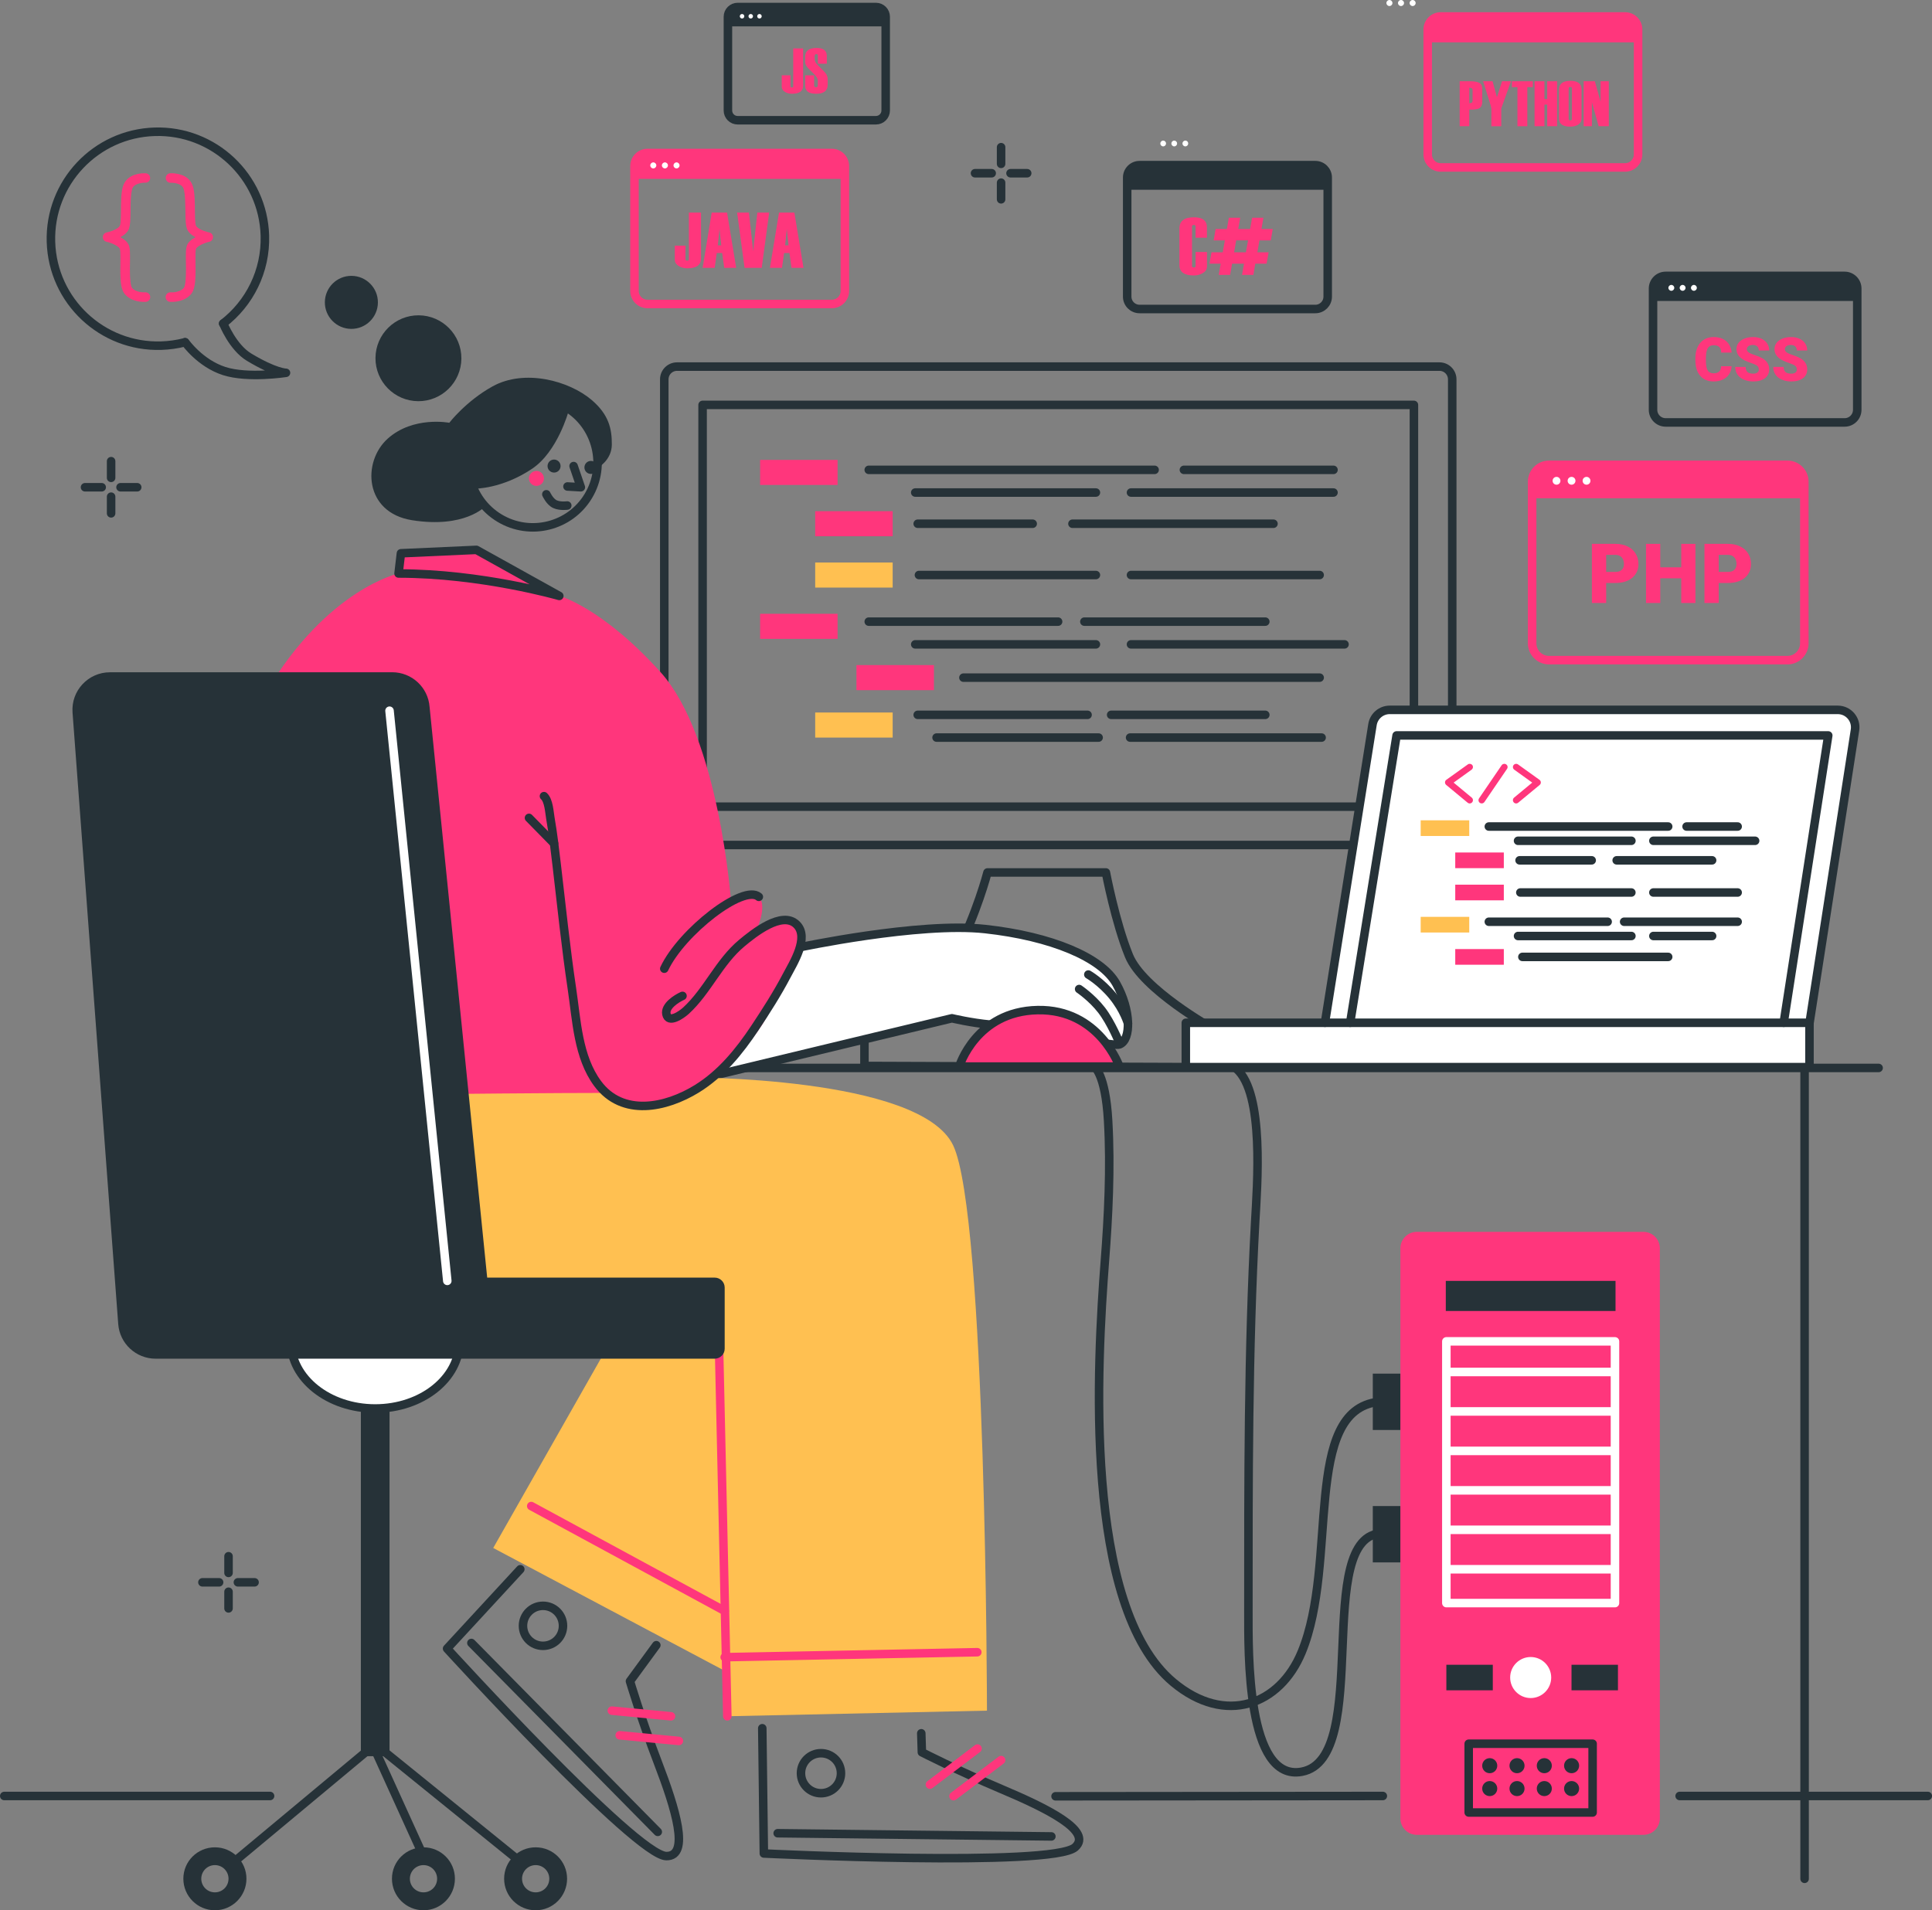 <?xml version="1.0" encoding="UTF-8"?>
<svg id="Capa_2" xmlns="http://www.w3.org/2000/svg" viewBox="0 0 453.83 448.81">
  <rect x="0" y="0" width="453.83" height="448.81" fill="#808080" stroke="none"/>
  <defs>
    <style>
      .cls-1 {
        fill: #ffc051;
      }

      .cls-2 {
        fill: #263238;
      }

      .cls-3, .cls-4 {
        fill: #fff;
      }

      .cls-5 {
        stroke: #fff;
      }

      .cls-5, .cls-6, .cls-4, .cls-7 {
        stroke-linecap: round;
        stroke-linejoin: round;
        stroke-width: 2px;
      }

      .cls-5, .cls-6, .cls-7 {
        fill: none;
      }

      .cls-6, .cls-4 {
        stroke: #263238;
      }

      .cls-8 {
        fill: #ff367c;
      }

      .cls-7 {
        stroke: #ff367c;
      }
    </style>
  </defs>
  <g id="Floor">
    <g id="Layer-29">
      <path class="cls-6" d="M394.55,421.96h58.29"/>
      <path class="cls-6" d="M247.95,422.03l76.88-.07"/>
      <path class="cls-6" d="M1,421.96h62.44"/>
    </g>
  </g>
  <g id="Sparkles">
    <g id="Layer-32">
      <g>
        <path class="cls-6" d="M53.68,365.63v3.92"/>
        <path class="cls-6" d="M53.68,373.97v3.92"/>
        <path class="cls-6" d="M47.55,371.76h3.92"/>
        <path class="cls-6" d="M55.88,371.76h3.92"/>
      </g>
      <g>
        <path class="cls-6" d="M235.16,34.58v3.92"/>
        <path class="cls-6" d="M235.16,42.91v3.92"/>
        <path class="cls-6" d="M229.03,40.7h3.92"/>
        <path class="cls-6" d="M237.37,40.7h3.92"/>
      </g>
      <g>
        <path class="cls-6" d="M26.1,108.35v3.92"/>
        <path class="cls-6" d="M26.1,116.69v3.92"/>
        <path class="cls-6" d="M19.97,114.48h3.92"/>
        <path class="cls-6" d="M28.31,114.48h3.92"/>
      </g>
    </g>
  </g>
  <g id="Windows">
    <g>
      <g id="Layer-26">
        <path class="cls-8" d="M360.05,117.07h63.68s.37-2.04-.32-4.34c-.69-2.3-2.42-3.27-2.42-3.27l-58.29-.25s-1.78,1.16-2.44,3.52c-.66,2.36-.21,4.34-.21,4.34Z"/>
        <path class="cls-7" d="M359.9,122.62v-9.45c0-2.18,1.77-3.96,3.96-3.96h56.02c2.18,0,3.96,1.77,3.96,3.96v37.97c0,2.18-1.77,3.96-3.96,3.96h-56.02c-2.18,0-3.96-1.77-3.96-3.96v-28.52"/>
      </g>
      <path class="cls-3" d="M364.71,112.96c0-.51.41-.92.92-.92s.92.41.92.92-.41.92-.92.92-.92-.41-.92-.92Z"/>
      <path class="cls-3" d="M368.24,112.96c0-.51.41-.92.92-.92s.92.41.92.92-.41.92-.92.92-.92-.41-.92-.92Z"/>
      <path class="cls-3" d="M371.76,112.96c0-.51.41-.92.92-.92s.92.41.92.92-.41.92-.92.92-.92-.41-.92-.92Z"/>
      <path class="cls-2" d="M388.42,70.71h47.78s.27-1.53-.24-3.25c-.51-1.72-1.82-2.45-1.82-2.45l-43.73-.19s-1.34.87-1.83,2.64c-.5,1.77-.16,3.25-.16,3.25Z"/>
      <path class="cls-6" d="M388.3,74.88v-7.09c0-1.64,1.33-2.97,2.97-2.97h42.03c1.64,0,2.97,1.33,2.97,2.97v28.49c0,1.64-1.33,2.97-2.97,2.97h-42.03c-1.64,0-2.97-1.33-2.97-2.97v-21.4"/>
      <path class="cls-3" d="M391.91,67.63c0-.38.31-.69.69-.69s.69.31.69.69-.31.69-.69.69-.69-.31-.69-.69Z"/>
      <path class="cls-3" d="M394.56,67.63c0-.38.31-.69.69-.69s.69.31.69.69-.31.69-.69.69-.69-.31-.69-.69Z"/>
      <path class="cls-3" d="M397.21,67.63c0-.38.31-.69.69-.69s.69.31.69.69-.31.69-.69.69-.69-.31-.69-.69Z"/>
      <g>
        <path class="cls-8" d="M377.29,136.96v4.71h-3.35v-13.89h5.54c1.06,0,2,.2,2.82.59.82.39,1.45.95,1.9,1.67.45.72.67,1.54.67,2.46,0,1.35-.49,2.44-1.45,3.25-.97.81-2.3,1.22-3.99,1.22h-2.14ZM377.29,134.37h2.19c.65,0,1.14-.16,1.48-.49.34-.32.51-.78.51-1.37,0-.65-.18-1.17-.52-1.55-.35-.39-.83-.59-1.43-.59h-2.23v4.01Z"/>
        <path class="cls-8" d="M398.26,141.67h-3.33v-5.8h-4.93v5.8h-3.35v-13.89h3.35v5.51h4.93v-5.51h3.33v13.89Z"/>
        <path class="cls-8" d="M403.73,136.96v4.71h-3.35v-13.89h5.54c1.06,0,2,.2,2.82.59.82.39,1.45.95,1.9,1.67.45.72.67,1.54.67,2.46,0,1.35-.49,2.44-1.45,3.25-.97.81-2.3,1.22-3.99,1.22h-2.14ZM403.73,134.37h2.19c.65,0,1.14-.16,1.48-.49.34-.32.51-.78.51-1.37,0-.65-.18-1.17-.52-1.55-.35-.39-.83-.59-1.43-.59h-2.23v4.01Z"/>
      </g>
      <g>
        <path class="cls-8" d="M406.75,86.04c-.03.71-.22,1.33-.57,1.87-.35.54-.84.96-1.47,1.26-.63.3-1.35.45-2.16.45-1.33,0-2.38-.43-3.15-1.3-.77-.87-1.15-2.09-1.15-3.68v-.5c0-.99.17-1.86.52-2.61.35-.75.84-1.32,1.49-1.73.65-.41,1.4-.61,2.26-.61,1.23,0,2.22.32,2.97.97.75.65,1.17,1.54,1.27,2.68h-2.44c-.02-.62-.17-1.06-.47-1.33-.29-.27-.74-.4-1.34-.4s-1.05.23-1.34.68c-.28.46-.43,1.18-.45,2.18v.72c0,1.08.14,1.86.41,2.32.27.46.74.7,1.4.7.56,0,.99-.13,1.29-.4.3-.26.45-.68.47-1.26h2.43Z"/>
        <path class="cls-8" d="M413.14,86.78c0-.36-.13-.64-.38-.84-.25-.2-.7-.41-1.33-.62-.64-.21-1.16-.42-1.56-.62-1.31-.65-1.97-1.53-1.97-2.66,0-.56.16-1.06.49-1.49.33-.43.79-.76,1.39-1,.6-.24,1.27-.36,2.02-.36s1.38.13,1.96.39c.58.26,1.03.63,1.35,1.11.32.48.48,1.03.48,1.65h-2.44c0-.41-.13-.73-.38-.96-.25-.23-.6-.34-1.03-.34s-.78.1-1.03.29c-.25.19-.38.44-.38.74,0,.26.14.5.42.71.28.21.77.43,1.47.65.7.23,1.28.47,1.73.73,1.1.63,1.64,1.5,1.64,2.61,0,.89-.33,1.58-1,2.09-.67.51-1.59.76-2.75.76-.82,0-1.57-.15-2.23-.44-.67-.29-1.17-.7-1.5-1.21-.34-.51-.5-1.1-.5-1.77h2.45c0,.54.14.94.42,1.2.28.26.74.39,1.37.39.4,0,.72-.09.96-.26.23-.17.35-.42.35-.73Z"/>
        <path class="cls-8" d="M422.07,86.78c0-.36-.13-.64-.38-.84-.25-.2-.7-.41-1.33-.62-.64-.21-1.16-.42-1.56-.62-1.31-.65-1.97-1.53-1.97-2.66,0-.56.16-1.06.49-1.49.33-.43.79-.76,1.39-1,.6-.24,1.27-.36,2.02-.36s1.38.13,1.96.39c.58.26,1.03.63,1.35,1.11.32.48.48,1.03.48,1.65h-2.44c0-.41-.13-.73-.38-.96-.25-.23-.6-.34-1.03-.34s-.78.1-1.03.29c-.25.19-.38.44-.38.74,0,.26.14.5.42.71.28.21.77.43,1.47.65.7.23,1.28.47,1.73.73,1.1.63,1.64,1.5,1.64,2.61,0,.89-.33,1.58-1,2.09-.67.51-1.59.76-2.75.76-.82,0-1.57-.15-2.23-.44-.67-.29-1.17-.7-1.5-1.21-.34-.51-.5-1.1-.5-1.77h2.45c0,.54.14.94.42,1.2.28.26.74.39,1.37.39.4,0,.72-.09.96-.26.23-.17.35-.42.35-.73Z"/>
      </g>
    </g>
    <g id="Layer-26-2" data-name="Layer-26">
      <path class="cls-8" d="M149.15,42.03h49.22s.28-1.58-.25-3.35c-.53-1.78-1.87-2.53-1.87-2.53l-45.05-.19s-1.38.89-1.89,2.72c-.51,1.82-.16,3.35-.16,3.35Z"/>
      <path class="cls-7" d="M149.04,46.32v-7.31c0-1.69,1.37-3.06,3.06-3.06h43.3c1.69,0,3.06,1.37,3.06,3.06v29.35c0,1.69-1.37,3.06-3.06,3.06h-43.3c-1.69,0-3.06-1.37-3.06-3.06v-22.04"/>
    </g>
    <path class="cls-3" d="M152.75,38.86c0-.39.32-.71.71-.71s.71.32.71.71-.32.71-.71.71-.71-.32-.71-.71Z"/>
    <path class="cls-3" d="M155.48,38.86c0-.39.32-.71.71-.71s.71.32.71.71-.32.71-.71.71-.71-.32-.71-.71Z"/>
    <path class="cls-3" d="M158.21,38.86c0-.39.32-.71.71-.71s.71.32.71.71-.32.71-.71.71-.71-.32-.71-.71Z"/>
    <path class="cls-2" d="M171.08,6.2h36.92s.21-1.18-.18-2.51c-.4-1.33-1.4-1.9-1.4-1.9l-33.79-.14s-1.03.67-1.42,2.04c-.39,1.37-.12,2.51-.12,2.51Z"/>
    <path class="cls-6" d="M170.99,9.42V3.94c0-1.27,1.03-2.29,2.29-2.29h32.48c1.27,0,2.29,1.03,2.29,2.29v22.02c0,1.27-1.03,2.29-2.29,2.29h-32.48c-1.27,0-2.29-1.03-2.29-2.29V9.42"/>
    <path class="cls-3" d="M173.78,3.82c0-.29.24-.53.53-.53s.53.24.53.53-.24.53-.53.53-.53-.24-.53-.53Z"/>
    <path class="cls-3" d="M175.82,3.82c0-.29.24-.53.53-.53s.53.24.53.53-.24.53-.53.53-.53-.24-.53-.53Z"/>
    <path class="cls-3" d="M177.87,3.82c0-.29.24-.53.53-.53s.53.24.53.53-.24.53-.53.53-.53-.24-.53-.53Z"/>
    <g>
      <path class="cls-8" d="M158.5,57.72h2.52v3.2c0,.21.13.32.4.32s.4-.11.4-.32v-10.97h2.85v10.76c0,1.56-1.08,2.33-3.23,2.33-.77,0-1.45-.19-2.04-.56s-.89-.87-.89-1.48v-3.29Z"/>
      <path class="cls-8" d="M172.95,62.93h-2.83l-.48-3.48h-1.27l-.49,3.48h-2.83l2.13-12.98h3.61l2.14,12.98ZM169.42,57.64l-.41-3.87-.39,3.87h.8Z"/>
      <path class="cls-8" d="M180.68,49.95l-1.75,12.98h-4.03l-1.75-12.98h2.78l.99,9.07.98-9.07h2.79Z"/>
      <path class="cls-8" d="M188.76,62.93h-2.83l-.48-3.48h-1.27l-.49,3.48h-2.83l2.13-12.98h3.61l2.14,12.98ZM185.23,57.64l-.41-3.87-.39,3.87h.8Z"/>
    </g>
    <g id="Layer-26-3" data-name="Layer-26">
      <path class="cls-8" d="M335.49,9.95h49.22s.28-1.58-.25-3.35c-.53-1.78-1.87-2.53-1.87-2.53l-45.05-.19s-1.38.89-1.89,2.72c-.51,1.82-.16,3.35-.16,3.35Z"/>
      <path class="cls-7" d="M335.37,14.24v-7.31c0-1.69,1.37-3.06,3.06-3.06h43.3c1.69,0,3.06,1.37,3.06,3.06v29.35c0,1.69-1.37,3.06-3.06,3.06h-43.3c-1.69,0-3.06-1.37-3.06-3.06V14.24"/>
    </g>
    <path class="cls-3" d="M325.67.71c0-.39.32-.71.71-.71s.71.32.71.71-.32.71-.71.71-.71-.32-.71-.71Z"/>
    <path class="cls-3" d="M328.39.71c0-.39.32-.71.71-.71s.71.32.71.71-.32.71-.71.71-.71-.32-.71-.71Z"/>
    <path class="cls-3" d="M331.12.71c0-.39.32-.71.71-.71s.71.32.71.71-.32.71-.71.71-.71-.32-.71-.71Z"/>
    <g>
      <path class="cls-8" d="M183.64,17.69h2.05v2.61c0,.17.11.26.32.26s.32-.09.32-.26v-8.93h2.32v8.76c0,1.27-.88,1.9-2.63,1.9-.62,0-1.18-.15-1.66-.46-.48-.3-.73-.7-.73-1.2v-2.68Z"/>
      <path class="cls-8" d="M189.13,17.71h2.11v2.42c0,.24.15.36.44.36s.42-.12.42-.36v-1.25c0-.38-.26-.83-.77-1.35-.99-.96-1.6-1.6-1.84-1.93s-.36-.69-.36-1.08v-1.19c0-1.37.9-2.06,2.69-2.06,1.6,0,2.4.62,2.4,1.87v1.83h-2.11v-1.94c0-.21-.12-.32-.35-.32-.28,0-.41.2-.41.61l.04.69c0,.39.26.85.78,1.37.97.93,1.59,1.58,1.85,1.94.26.37.4.79.4,1.25v1.35c0,1.4-.9,2.11-2.69,2.11s-2.6-.64-2.6-1.92v-2.41Z"/>
    </g>
    <path class="cls-2" d="M264.89,44.59h46.92s.27-1.5-.23-3.2c-.5-1.69-1.78-2.41-1.78-2.41l-42.95-.18s-1.31.85-1.8,2.59c-.49,1.74-.16,3.2-.16,3.2Z"/>
    <path class="cls-6" d="M264.78,48.68v-6.97c0-1.61,1.3-2.91,2.91-2.91h41.28c1.61,0,2.91,1.3,2.91,2.91v27.98c0,1.61-1.3,2.91-2.91,2.91h-41.28c-1.61,0-2.91-1.3-2.91-2.91v-21.01"/>
    <path class="cls-3" d="M272.56,33.71c0-.37.3-.68.67-.68s.67.3.67.68-.3.68-.67.68-.67-.3-.67-.68Z"/>
    <path class="cls-3" d="M275.16,33.71c0-.37.3-.68.67-.68s.67.3.67.68-.3.68-.67.68-.67-.3-.67-.68Z"/>
    <path class="cls-3" d="M277.76,33.71c0-.37.3-.68.68-.68s.67.3.67.68-.3.68-.67.68-.68-.3-.68-.68Z"/>
    <g>
      <path class="cls-8" d="M283.52,55.85h-2.68v-2.66c0-.22-.14-.33-.41-.33-.28,0-.43.11-.43.33v9.32c0,.22.14.33.43.33s.41-.11.41-.33v-3.31h2.68v3.41c0,.64-.31,1.15-.94,1.53-.62.38-1.33.58-2.12.58-2.27,0-3.41-.8-3.41-2.42v-8.64c0-1.74,1.14-2.61,3.41-2.61,2.04,0,3.05.79,3.05,2.38v2.43Z"/>
      <path class="cls-8" d="M298.97,53.81l-.46,2.67h-2.67l-.48,2.8h2.64l-.48,2.67h-2.65l-.45,2.64h-2.66l.45-2.64h-2.79l-.46,2.64h-2.67l.45-2.64h-2.64l.49-2.67h2.63l.5-2.8h-2.63l.46-2.67h2.65l.46-2.65h2.67l-.47,2.65h2.79l.47-2.65h2.66l-.46,2.65h2.65ZM293.17,56.47h-2.79l-.48,2.8h2.77l.5-2.8Z"/>
    </g>
    <g>
      <path class="cls-8" d="M345.14,25.76v3.89h-2.26v-10.56h2.44c.97,0,1.69.12,2.16.37.47.25.7.75.7,1.5v2.93c0,.69-.19,1.18-.57,1.47-.38.29-1.2.42-2.46.4ZM345.91,23.69v-2.53c0-.37-.26-.56-.77-.56v3.65c.52,0,.77-.19.77-.56Z"/>
      <path class="cls-8" d="M354.93,19.09l-1.52,4.26-.76,2.13v4.18h-2.32v-4.1c-.04-.37-.24-1.1-.6-2.19-.3-.92-.75-2.35-1.34-4.28h2.21l1.04,3.75,1.19-3.75h2.09Z"/>
      <path class="cls-8" d="M360.07,20.47h-1.3v9.19h-2.32v-9.19h-1.3v-1.38h4.91v1.38Z"/>
      <path class="cls-8" d="M365.76,29.65h-2.32v-5.07h-.65v5.07h-2.32v-10.56h2.32v4.21h.65v-4.21h2.32v10.56Z"/>
      <path class="cls-8" d="M366.22,27.85v-6.8c0-1.37.89-2.06,2.66-2.06s2.63.68,2.63,2.04v6.8c0,.61-.24,1.09-.73,1.42-.49.33-1.12.5-1.91.5-1.77,0-2.65-.63-2.65-1.9ZM369.25,27.96v-7.2c0-.21-.12-.32-.38-.32s-.39.11-.39.32v7.2c0,.21.13.32.39.32s.38-.11.38-.32Z"/>
      <path class="cls-8" d="M377.91,29.65h-2.39l-1.58-5.63v5.63h-1.94v-10.56h2.64l1.33,4.82v-4.82h1.94v10.56Z"/>
    </g>
  </g>
  <g id="Speech_bubble">
    <g>
      <g id="Layer-27">
        <path class="cls-6" d="M52.41,76.02c6.18-4.75,10.06-12.31,9.81-20.69-.42-13.88-12.01-24.79-25.88-24.37-13.88.42-24.79,12.01-24.37,25.88.42,13.88,12.01,24.79,25.88,24.37,1.92-.06,3.79-.33,5.58-.79"/>
        <path class="cls-6" d="M52.44,76s2.22,5.6,6.08,7.92c6.12,3.68,8.66,3.67,8.66,3.67,0,0-8.94,1.38-14.51-.41-5.69-1.83-9.17-6.79-9.17-6.79"/>
      </g>
      <g id="Layer-28">
        <path class="cls-8" d="M34.15,40.71c-.24,0-.57-.01-.93.02-.55.06-1.09.17-1.61.35-1.06.37-1.89,1-2.4,1.93-.56,1.02-.74,2.53-.79,5.36,0,.28,0,.47,0,1-.03,2.23-.08,3.14-.23,3.59-.11.33-.59.73-1.35,1.07-.39.18-.81.32-1.23.44-.25.07-.44.12-.54.14-1.18.23-1.22,1.91-.05,2.19.1.02.3.06.56.14.43.13.84.31,1.23.49.78.37,1.26.77,1.35,1.05.11.34.15,1.14.12,3.29-.01.7-.02,1.06-.02,1.49,0,3.15.22,4.9,1.1,5.89.53.6,1.19,1.04,1.96,1.33.98.37,1.96.48,2.8.44.06,0,.1,0,.14,0,.62-.05,1.08-.6,1.03-1.21-.05-.62-.6-1.08-1.21-1.03,0,0-.02,0-.05,0-.2,0-.46,0-.75-.02-.41-.04-.8-.14-1.16-.28-.45-.17-.8-.39-1.07-.7-.34-.39-.54-1.93-.54-4.4,0-.41.01-.77.02-1.47.04-2.58.01-3.33-.21-4.03-.28-.87-1.04-1.5-2.03-2.05.97-.54,1.73-1.18,2.03-2.07.26-.78.31-1.68.35-4.26,0-.53,0-.71,0-.98.04-2.39.21-3.78.51-4.33.22-.39.61-.68,1.19-.89.6-.21,1.25-.29,1.72-.28.02,0,.03,0,.02,0,.62.03,1.14-.43,1.16-1.05.03-.62-.45-1.14-1.07-1.16-.02,0,0,0-.05,0Z"/>
        <path class="cls-8" d="M40,40.71c-.62.03-1.1.55-1.07,1.16.03.62.55,1.1,1.16,1.07,0,0,0,0,.02,0,.48-.01,1.12.05,1.72.26.58.2.97.49,1.19.89.31.56.47,1.94.51,4.33,0,.27.02.45.02.98.03,2.58.07,3.48.33,4.26.3.89,1.06,1.54,2.03,2.07-.99.55-1.75,1.18-2.03,2.05-.22.7-.25,1.46-.21,4.03.01.69.02,1.05.02,1.47,0,2.48-.19,4.01-.54,4.4-.27.31-.63.53-1.07.7-.36.14-.76.24-1.16.28-.29.03-.55.03-.75.02-.03,0-.05,0-.05,0-.62-.05-1.16.41-1.21,1.03-.05.62.41,1.16,1.03,1.21.04,0,.08,0,.14,0,.84.04,1.82-.07,2.8-.44.77-.29,1.43-.72,1.96-1.33.88-1,1.1-2.72,1.1-5.87,0-.43-.01-.81-.02-1.51-.03-2.14,0-2.95.12-3.29.09-.27.57-.68,1.35-1.05.39-.18.81-.36,1.23-.49.26-.08.46-.12.56-.14,1.17-.28,1.13-1.96-.05-2.19-.1-.02-.28-.07-.54-.14-.42-.12-.85-.27-1.23-.44-.76-.35-1.24-.74-1.35-1.07-.15-.45-.2-1.36-.23-3.59,0-.53,0-.72,0-1-.05-2.83-.23-4.34-.79-5.36-.51-.93-1.34-1.57-2.4-1.93-.52-.18-1.06-.29-1.61-.35-.36-.04-.69-.03-.93-.02-.04,0-.03,0-.05,0Z"/>
      </g>
    </g>
  </g>
  <g id="Table">
    <g id="Layer-12">
      <path class="cls-6" d="M423.9,250.91v190.51"/>
      <path class="cls-6" d="M76.32,250.91h364.97"/>
    </g>
  </g>
  <g id="Device_2">
    <g>
      <path class="cls-2" d="M322.47,322.73h6.63v13.24h-6.63v-13.24Z"/>
      <path class="cls-2" d="M322.47,353.84h6.63v13.24h-6.63v-13.24Z"/>
      <path class="cls-6" d="M257,250.58s2.67,1.57,3.3,12.75c.64,11.18.03,22.73-.75,32.8-1.84,23.99-5.23,81.39,16.07,99.14,12.24,10.2,25.02,5.31,30.14-7.09,8.71-21.1,0-56.87,18.11-58.83"/>
      <path class="cls-6" d="M290.43,251.1c6.63,5.78,4.88,27.52,4.42,35.86-1.66,30.35-1.6,61.23-1.6,91.67,0,9.57-.45,40.06,12.54,37.63,16.82-3.14,2.34-56.02,19.03-56.02"/>
      <g id="Layer-22">
        <path class="cls-8" d="M328.95,293.29c0-2.14,1.73-3.87,3.87-3.87h53.21c2.14,0,3.87,1.73,3.87,3.87v133.93c0,2.14-1.73,3.87-3.87,3.87h-53.21c-2.14,0-3.87-1.73-3.87-3.87v-133.93Z"/>
      </g>
      <path class="cls-5" d="M339.75,315.15h39.61v61.49h-39.61v-61.49Z"/>
      <path class="cls-2" d="M339.62,300.94h39.87v7.07h-39.87v-7.07Z"/>
      <path class="cls-6" d="M345,409.68h29.11v16.16h-29.11v-16.16Z"/>
      <path class="cls-3" d="M354.74,394.13c0-2.66,2.16-4.82,4.82-4.82s4.82,2.16,4.82,4.82-2.16,4.82-4.82,4.82-4.82-2.16-4.82-4.82Z"/>
      <path class="cls-2" d="M339.75,391.13h10.91v6h-10.91v-6Z"/>
      <path class="cls-2" d="M369.15,391.13h10.91v6h-10.91v-6Z"/>
      <path class="cls-5" d="M339.89,322.34h39.35"/>
      <path class="cls-5" d="M339.89,368.69h39.35"/>
      <path class="cls-5" d="M339.89,331.61h39.35"/>
      <path class="cls-5" d="M339.89,359.42h39.35"/>
      <path class="cls-5" d="M339.89,340.88h39.35"/>
      <path class="cls-5" d="M339.89,350.15h39.35"/>
      <path class="cls-2" d="M348.17,414.84c0-.98.79-1.77,1.77-1.77s1.77.79,1.77,1.77-.79,1.77-1.77,1.77-1.77-.79-1.77-1.77Z"/>
      <path class="cls-2" d="M354.58,414.84c0-.98.79-1.77,1.77-1.77s1.77.79,1.77,1.77-.79,1.77-1.77,1.77-1.77-.79-1.77-1.77Z"/>
      <path class="cls-2" d="M360.99,414.84c0-.98.79-1.77,1.77-1.77s1.77.79,1.77,1.77-.79,1.77-1.77,1.77-1.77-.79-1.77-1.77Z"/>
      <path class="cls-2" d="M367.4,414.84c0-.98.79-1.77,1.77-1.77s1.77.79,1.77,1.77-.79,1.77-1.77,1.77-1.77-.79-1.77-1.77Z"/>
      <path class="cls-2" d="M348.17,420.22c0-.98.79-1.77,1.77-1.77s1.77.79,1.77,1.77-.79,1.77-1.77,1.77-1.77-.79-1.77-1.77Z"/>
      <path class="cls-2" d="M354.58,420.22c0-.98.79-1.77,1.77-1.77s1.77.79,1.77,1.77-.79,1.77-1.77,1.77-1.77-.79-1.77-1.77Z"/>
      <path class="cls-2" d="M360.99,420.22c0-.98.79-1.77,1.77-1.77s1.77.79,1.77,1.77-.79,1.77-1.77,1.77-1.77-.79-1.77-1.77Z"/>
      <path class="cls-2" d="M367.4,420.22c0-.98.79-1.77,1.77-1.77s1.77.79,1.77,1.77-.79,1.77-1.77,1.77-1.77-.79-1.77-1.77Z"/>
    </g>
  </g>
  <g id="Devices_1">
    <g>
      <path class="cls-8" d="M178.55,108.05h18.2v5.89h-18.2v-5.89Z"/>
      <path class="cls-8" d="M191.49,120.1h18.2v5.89h-18.2v-5.89Z"/>
      <path class="cls-1" d="M191.49,132.16h18.2v5.89h-18.2v-5.89Z"/>
      <path class="cls-8" d="M178.55,144.21h18.2v5.89h-18.2v-5.89Z"/>
      <path class="cls-8" d="M201.18,156.26h18.2v5.89h-18.2v-5.89Z"/>
      <path class="cls-6" d="M204.07,110.39h67.15"/>
      <path class="cls-6" d="M278.1,110.39h35.14"/>
      <path class="cls-6" d="M214.99,115.72h42.44"/>
      <path class="cls-6" d="M265.67,115.72h47.57"/>
      <path class="cls-6" d="M215.57,123.05h27.01"/>
      <path class="cls-6" d="M251.92,123.05h47.22"/>
      <path class="cls-6" d="M215.86,135.1h41.57"/>
      <path class="cls-6" d="M265.67,135.1h44.32"/>
      <path class="cls-6" d="M226.31,159.21h83.68"/>
      <path class="cls-6" d="M204.07,146.05h44.48"/>
      <path class="cls-6" d="M254.72,146.05h42.5"/>
      <path class="cls-6" d="M214.99,151.39h42.44"/>
      <path class="cls-6" d="M265.67,151.39h50.16"/>
      <path class="cls-1" d="M191.49,167.4h18.2v5.89h-18.2v-5.89Z"/>
      <path class="cls-6" d="M215.57,167.95h39.9"/>
      <path class="cls-6" d="M261.01,167.95h36.21"/>
      <path class="cls-6" d="M220,173.29h38.07"/>
      <path class="cls-6" d="M265.46,173.29h44.99"/>
      <path class="cls-6" d="M159.04,86.13h179.09c1.66,0,3,1.34,3,3v106.4c0,1.66-1.34,3-3,3h-179.09c-1.66,0-3-1.34-3-3v-106.4c0-1.66,1.34-3,3-3Z"/>
      <rect class="cls-6" x="165.04" y="95.13" width="167.09" height="94.4"/>
      <path class="cls-6" d="M231.97,204.98h27.81s2.2,11.66,5.42,19.57c3.22,7.9,19.53,17.01,19.53,17.01v9.17l-81.67-.29v-8.88s16.18-7.05,21.3-17.01c5.12-9.95,7.6-19.57,7.6-19.57Z"/>
      <g>
        <g id="Layer-20">
          <path class="cls-3" d="M326.45,166.79c-2.02,0-3.73,1.47-4.05,3.45l-11.05,69.36-32.8-.06v11.18h146.5v-10.44l10.66-68.76c.39-2.48-1.54-4.73-4.05-4.73h-105.22Z"/>
        </g>
        <g id="Layer-19">
          <path class="cls-6" d="M278.55,240.3h146.5v10.41h-146.5v-10.41Z"/>
        </g>
        <path class="cls-6" d="M311.23,240.3l11.17-70.06c.32-1.99,2.03-3.46,4.05-3.46h105.24c2.51,0,4.44,2.24,4.05,4.73l-10.67,68.77"/>
        <polyline class="cls-6" points="418.99 240.3 429.46 172.79 328.06 172.79 317.15 240.3"/>
        <path class="cls-1" d="M333.72,192.73s0,0,0,0h11.41s0,0,0,0v3.68s0,0,0,0h-11.41s0,0,0,0v-3.68Z"/>
        <path class="cls-8" d="M341.84,200.29s0,0,0,0h11.41s0,0,0,0v3.68s0,0,0,0h-11.41s0,0,0,0v-3.68Z"/>
        <path class="cls-8" d="M341.84,207.85s0,0,0,0h11.41s0,0,0,0v3.68s0,0,0,0h-11.41s0,0,0,0v-3.68Z"/>
        <path class="cls-1" d="M333.72,215.41s0,0,0,0h11.41s0,0,0,0v3.68s0,0,0,0h-11.41s0,0,0,0v-3.68Z"/>
        <path class="cls-8" d="M341.84,222.98s0,0,0,0h11.41s0,0,0,0v3.68s0,0,0,0h-11.41s0,0,0,0v-3.68Z"/>
        <path class="cls-6" d="M349.73,194.19h42.13"/>
        <path class="cls-6" d="M396.18,194.19h12"/>
        <path class="cls-6" d="M356.59,197.54h26.63"/>
        <path class="cls-6" d="M388.38,197.54h23.9"/>
        <path class="cls-6" d="M356.95,202.13h16.94"/>
        <path class="cls-6" d="M379.76,202.13h22.42"/>
        <path class="cls-6" d="M357.13,209.69h26.08"/>
        <path class="cls-6" d="M388.38,209.69h19.8"/>
        <path class="cls-6" d="M357.61,224.82h34.25"/>
        <path class="cls-6" d="M349.73,216.56h27.91"/>
        <path class="cls-6" d="M381.51,216.56h26.67"/>
        <path class="cls-6" d="M356.59,219.91h26.63"/>
        <path class="cls-6" d="M388.38,219.91h13.8"/>
        <path class="cls-8" d="M345.35,179.47c-.19-.03-.39,0-.56.13l-5.04,3.61c-.41.29-.42.89-.03,1.21l5.03,4.17c.32.27.8.23,1.07-.1.27-.32.23-.82-.1-1.09l-4.26-3.53,4.21-3.03c.34-.25.44-.73.19-1.07-.12-.17-.32-.27-.51-.3Z"/>
        <path class="cls-8" d="M356.03,179.47c-.19.03-.37.13-.5.3-.25.34-.17.82.18,1.07l4.21,3.03-4.26,3.53c-.32.27-.37.76-.1,1.09.27.33.74.37,1.07.1l5.04-4.17c.39-.32.36-.92-.05-1.21l-5.03-3.61c-.17-.12-.38-.16-.57-.13Z"/>
        <path class="cls-8" d="M353.23,179.47c-.19.04-.37.14-.49.32l-5.3,7.77c-.24.35-.16.83.19,1.07.35.24.83.14,1.07-.21l5.3-7.77c.24-.35.16-.82-.19-1.05-.17-.12-.38-.16-.57-.13Z"/>
      </g>
    </g>
  </g>
  <g id="Character">
    <g>
      <path class="cls-4" d="M187.52,222.63s28.38-6.06,43.91-4.35c15.54,1.71,27.32,6.67,30.78,12.83,3.47,6.16,3.59,13.21.75,14.28-.42.16-2.67-.08-3.08-.22l-27.17-4.43c-4.61-.42-9.1-1.5-9.1-1.5l-57.62,13.87,21.52-30.49Z"/>
      <path class="cls-2" d="M133.53,96.7s-2.56,9.41-8.51,13.41c-7.13,4.81-13.58,4.71-13.58,4.71l2.49,4.19s-4.8,5.17-17.14,3.21c-11.25-1.79-11.74-13.72-5.74-19.14,6.01-5.41,14.49-3.75,14.49-3.75,0,0,3.91-5.09,10.16-8.55,7.55-4.18,18.01-1.31,23.28,3.19,4.03,3.44,4.76,6.76,4.74,10.49-.02,3.73-3.39,5.51-3.39,5.51,0,0-1.29-7.86-3.42-10.43-2.13-2.58-3.38-2.85-3.38-2.85Z"/>
      <path class="cls-6" d="M138.19,116.55c4.33-7.19,2.02-16.53-5.17-20.86-7.19-4.33-16.53-2.02-20.86,5.17-4.33,7.19-2.02,16.53,5.17,20.86,7.19,4.33,16.53,2.02,20.86-5.17Z"/>
      <path class="cls-8" d="M127.52,113.31c.5-.83.23-1.91-.6-2.42-.83-.5-1.91-.23-2.42.6-.5.83-.23,1.91.6,2.42.83.5,1.91.23,2.42-.6Z"/>
      <path class="cls-2" d="M131.54,110.14c.35-.77.02-1.68-.75-2.03-.77-.35-1.68-.02-2.03.75-.35.77-.02,1.68.75,2.03.77.35,1.68.02,2.03-.75Z"/>
      <path class="cls-2" d="M140.2,110.46c.35-.77.02-1.68-.75-2.03-.77-.35-1.68-.02-2.03.75-.35.77-.02,1.68.75,2.03.77.35,1.68.02,2.03-.75Z"/>
      <path class="cls-6" d="M134.74,109.5l1.7,4.98-3.14-.18"/>
      <path class="cls-6" d="M128.34,116.13s.81,1.78,2.04,2.33c1.24.55,2.87.31,2.87.31"/>
      <path class="cls-2" d="M108.38,84.25c.04-5.57-4.44-10.12-10.01-10.17-5.57-.04-10.12,4.44-10.17,10.01-.04,5.57,4.44,10.12,10.01,10.17,5.57.04,10.12-4.44,10.17-10.01Z"/>
      <path class="cls-2" d="M88.77,71.09c.03-3.44-2.74-6.25-6.18-6.28-3.44-.03-6.25,2.74-6.28,6.18-.03,3.44,2.74,6.25,6.18,6.28,3.44.03,6.25-2.74,6.28-6.18Z"/>
      <g id="Layer-9">
        <path class="cls-1" d="M105.49,303.28l44.33.63-33.96,59.78,54.37,28.86v10.69l61.61-1.33s-.14-116.52-7.95-132.83c-7.81-16.31-62.92-15.96-62.92-15.96l-59.29,2.66,3.8,47.5Z"/>
      </g>
      <path class="cls-6" d="M122.22,368.69l-17.2,18.64s44.37,48.67,51.5,48.75c5.65.07,2.17-11.16-2.01-22.05-3.88-10.12-6.53-19.04-6.53-19.04l6.19-8.46"/>
      <path class="cls-7" d="M145.57,407.7l13.9,1.33"/>
      <path class="cls-7" d="M143.72,401.91l13.9,1.33"/>
      <path class="cls-6" d="M110.73,386.01l43.78,44.38"/>
      <path class="cls-6" d="M179.06,406.04l.37,29.43s67.82,3.29,73.12-1.47c4.2-3.77-6.48-9.09-17.43-13.71-10.17-4.3-18.57-8.6-18.57-8.6l-.14-4.46"/>
      <path class="cls-7" d="M223.98,422l11.18-8.47"/>
      <path class="cls-7" d="M218.44,419.29l11.18-8.47"/>
      <path class="cls-6" d="M182.68,430.71l64.29.75"/>
      <path class="cls-6" d="M188.15,416.61c0-2.59,2.1-4.7,4.7-4.7s4.7,2.1,4.7,4.7-2.1,4.7-4.7,4.7-4.7-2.1-4.7-4.7Z"/>
      <path class="cls-6" d="M122.85,381.98c0-2.59,2.1-4.7,4.7-4.7s4.7,2.1,4.7,4.7-2.1,4.7-4.7,4.7-4.7-2.1-4.7-4.7Z"/>
      <g id="Layer-10">
        <path class="cls-7" d="M168.9,316.59l1.95,86.65"/>
        <path class="cls-7" d="M124.79,353.84l45.44,24.64"/>
        <path class="cls-7" d="M170.23,389.35l59.34-1.17"/>
      </g>
      <g id="Layer-16">
        <path class="cls-8" d="M225.32,250.58s3.91-12.97,18.41-13.26c14.5-.29,19.23,13.26,19.23,13.26h-37.64Z"/>
      </g>
      <g id="Layer-15">
        <path class="cls-6" d="M225.32,250.58s3.91-12.97,18.41-13.26c14.5-.29,19.23,13.26,19.23,13.26h-37.64Z"/>
      </g>
      <path class="cls-6" d="M253.49,232.37s2.99,2.01,5.26,4.94c2.27,2.93,4.2,7.7,4.2,7.7"/>
      <path class="cls-6" d="M255.65,228.96s2.95,1.68,5.69,5c2.73,3.32,3.63,6.53,3.63,6.53"/>
      <g id="Layer-6">
        <path class="cls-8" d="M166.36,254.06s-13.56,10.38-24.57,2.72c-21.96,0-94.52.85-94.52.85,0,0,.99-71.05,15.32-95.15,14.33-24.1,31.03-27.75,31.03-27.75l.56-4.75,17.73-.8,19.47,10.82s10.06,2.69,23.8,17.94c13.74,15.25,16.52,53.67,16.52,53.67,0,0,4.34-3.1,6.54-.9,2.2,2.2-.71,8.22-.71,8.22,0,0,7.98-4.72,9.58-1.71,1.6,3-1.8,12.49-6.99,21.7-5.19,9.21-13.77,15.15-13.77,15.15Z"/>
      </g>
      <g>
        <path class="cls-4" d="M107.94,315.15c0,8.71-8.87,15.77-19.81,15.77s-19.81-7.06-19.81-15.77"/>
        <path class="cls-2" d="M84.77,330.92h6.73v81.69h-6.73v-81.69Z"/>
        <path class="cls-6" d="M86.77,410.93l-31.3,26.08"/>
        <path class="cls-6" d="M89.53,410.93l33.3,26.96"/>
        <path class="cls-6" d="M86.77,408.2l12.7,27.94"/>
        <path class="cls-2" d="M50.48,434.02c-4.09,0-7.41,3.29-7.41,7.38s3.33,7.41,7.41,7.41,7.41-3.33,7.41-7.41-3.33-7.38-7.41-7.38ZM50.48,438.2c1.77,0,3.2,1.43,3.2,3.2s-1.43,3.2-3.2,3.2-3.2-1.43-3.2-3.2,1.43-3.2,3.2-3.2Z"/>
        <path class="cls-2" d="M99.48,434.02c-4.09,0-7.41,3.29-7.41,7.38s3.32,7.41,7.41,7.41,7.38-3.33,7.38-7.41-3.29-7.38-7.38-7.38ZM99.48,438.2c1.77,0,3.2,1.43,3.2,3.2s-1.43,3.2-3.2,3.2-3.2-1.43-3.2-3.2,1.43-3.2,3.2-3.2Z"/>
        <path class="cls-2" d="M125.83,434.02c-4.09,0-7.41,3.29-7.41,7.38s3.33,7.41,7.41,7.41,7.38-3.33,7.38-7.41-3.29-7.38-7.38-7.38ZM125.83,438.2c1.77,0,3.2,1.43,3.2,3.2s-1.43,3.2-3.2,3.2-3.2-1.43-3.2-3.2,1.43-3.2,3.2-3.2Z"/>
      </g>
      <g id="Layer-4">
        <path class="cls-2" d="M25.83,157.95c-5.12,0-9.17,4.35-8.79,9.46l10.73,143.66c.34,4.6,4.18,8.15,8.79,8.15h131.32c1.3,0,2.35-1.05,2.35-2.35v-14.35c0-1.3-1.05-2.35-2.35-2.35h-53.44l-13.53-134.08c-.34-4.6-4.18-8.15-8.79-8.15H25.83Z"/>
      </g>
      <g id="Layer-5">
        <path class="cls-5" d="M91.5,166.98l13.57,133.96"/>
      </g>
      <path class="cls-6" d="M93.62,134.74l.56-4.75,17.73-.8,19.47,10.82s-18.21-5.27-37.76-5.27Z"/>
      <path class="cls-6" d="M127.78,187.05c1.14,1.05,1.26,3.77,1.5,5.16.63,3.62,1.05,7.28,1.48,10.93,1.15,9.74,2.14,19.49,3.59,29.19,1.1,7.35,1.41,16,6.04,22.25,5.83,7.88,16.02,5.71,23.29,1.23,5.71-3.52,9.99-8.79,13.66-14.32,2.65-3.99,5.24-8.04,7.47-12.29,1.5-2.86,5.38-8.93,2.33-11.97-3.41-3.4-10.22,2.12-12.87,4.33-5.37,4.46-8.06,11.24-13.14,15.9-1,.91-4.12,3.14-4.59.79-.39-1.89,2.37-3.64,3.78-4.27"/>
      <line class="cls-6" x1="124.26" y1="192.16" x2="130.15" y2="198.16"/>
      <path class="cls-6" d="M156.04,227.59c4.09-8.68,18.63-19.96,22.21-16.88"/>
    </g>
  </g>
</svg>